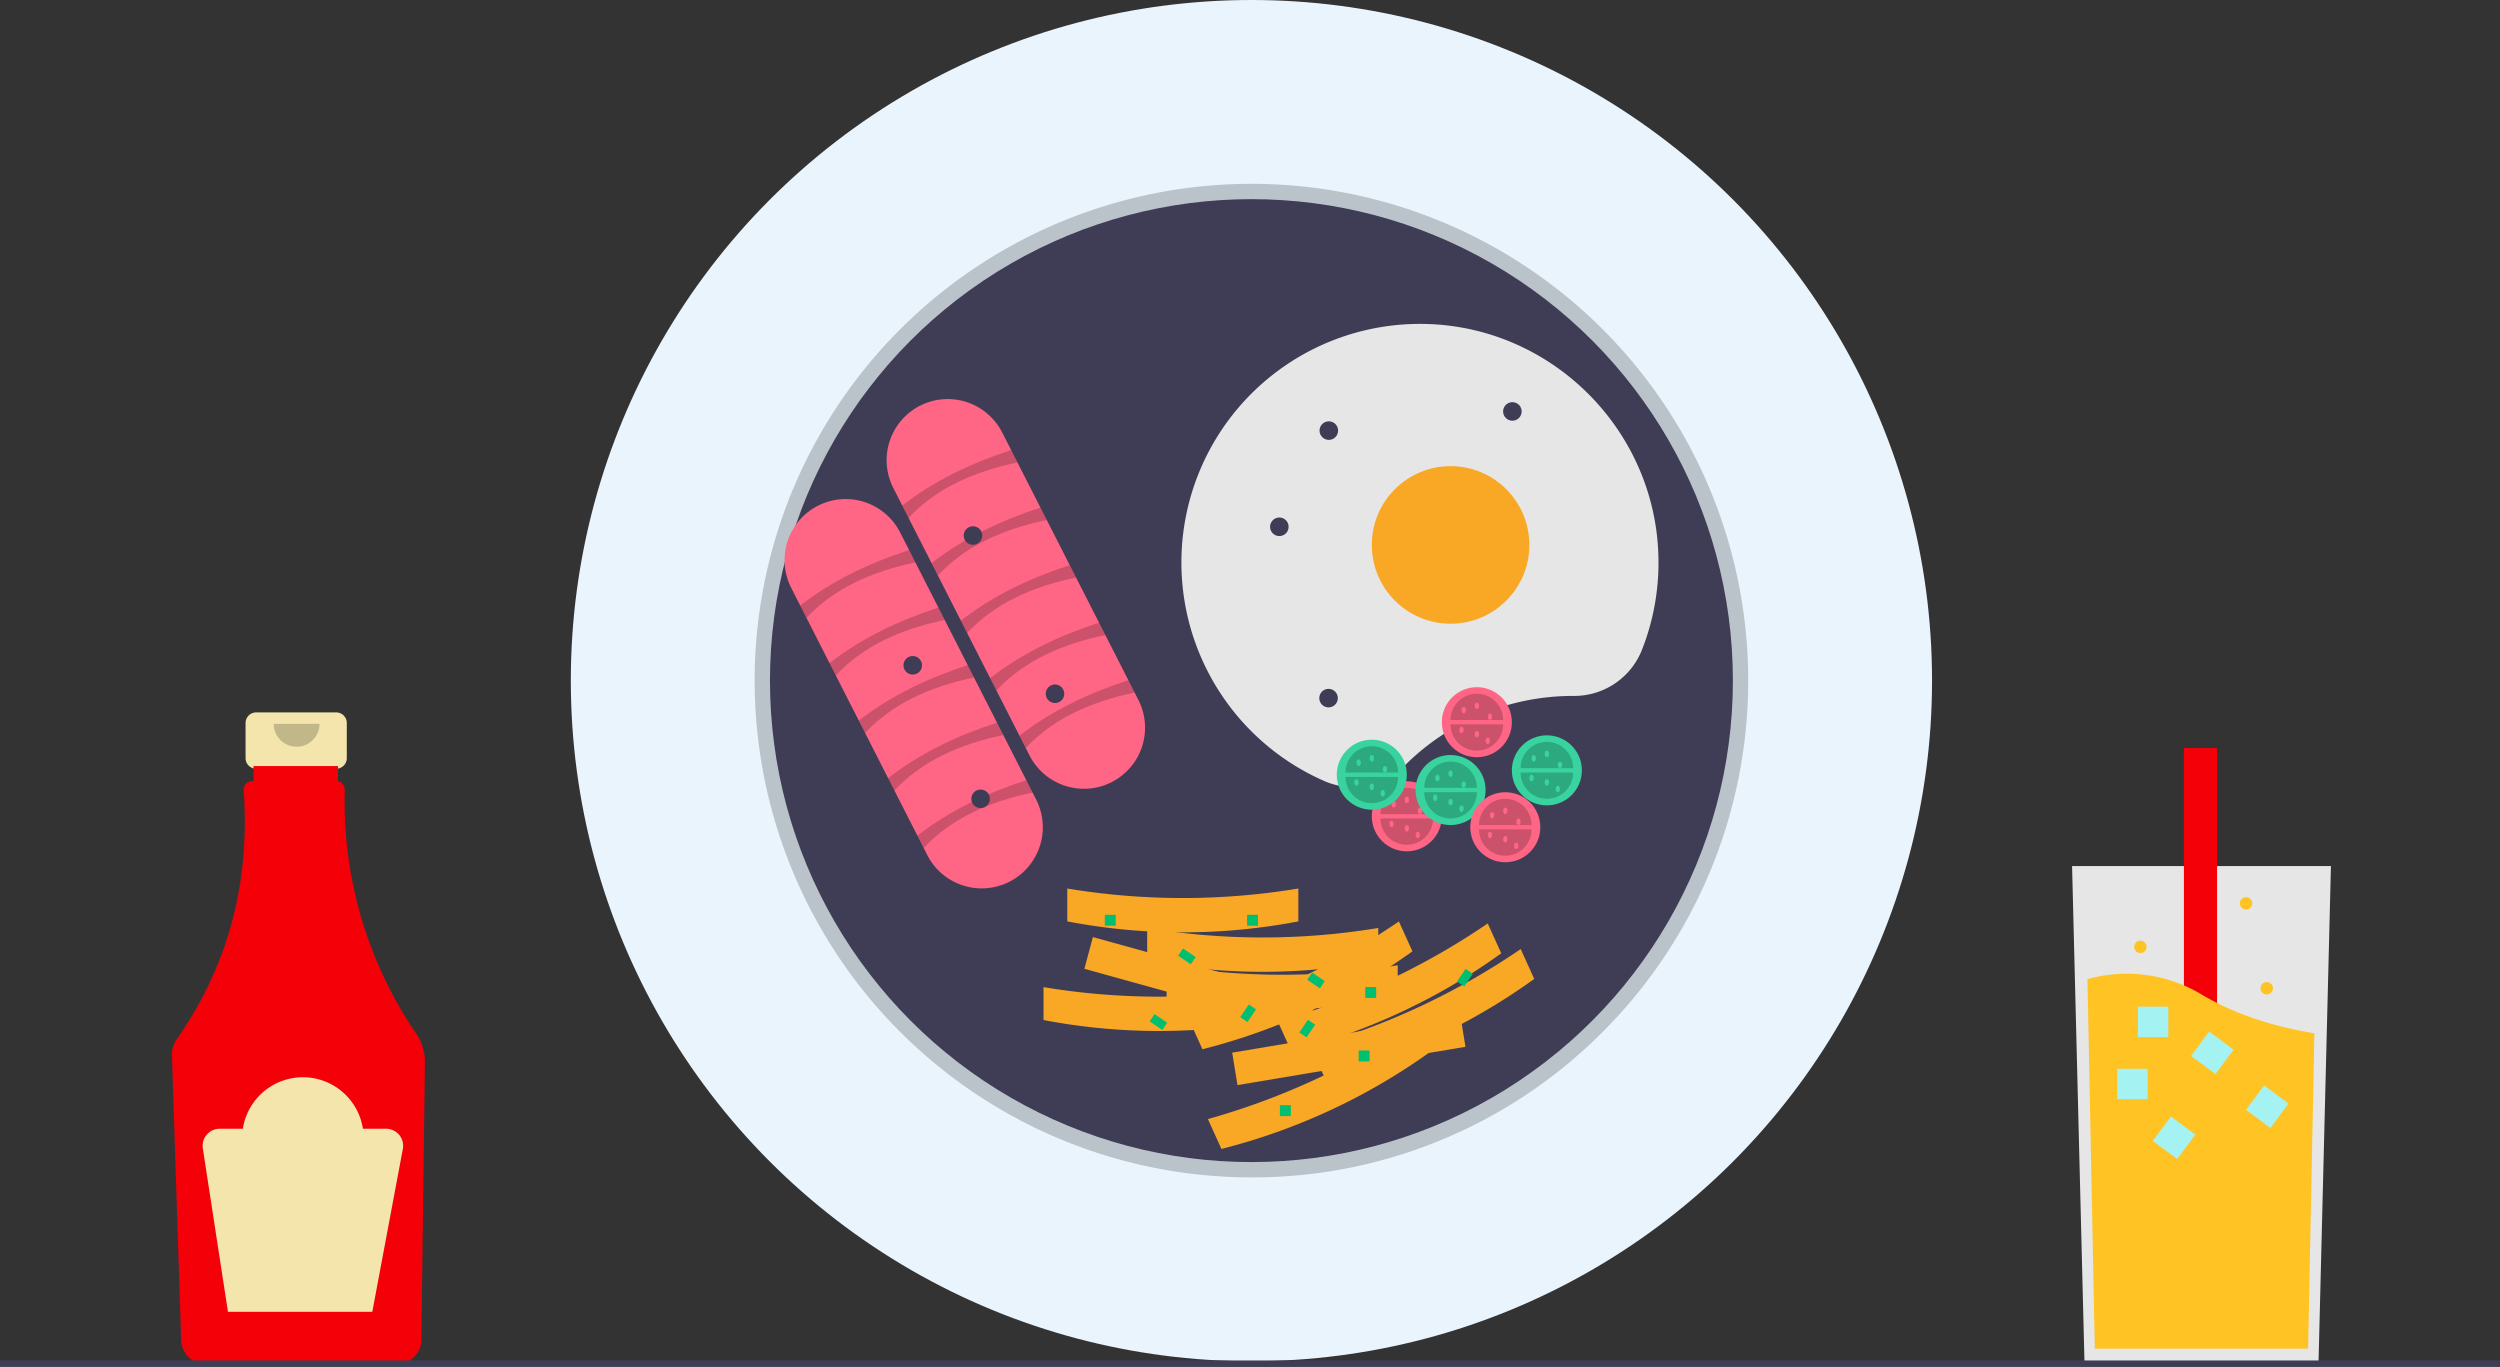 <svg id="e8a6e089-f0a2-4336-8fc5-733c88302415" data-name="Layer 1" xmlns="http://www.w3.org/2000/svg" width="888"
    height="485.489" viewBox="0 0 888 485.489">
    <rect x="0" y="0" width="888" height="485.489" fill="#333333" stroke="none"/>
    <title>breakfast</title>
    <path
        d="M275.412,460.3H246.993a3.768,3.768,0,0,0-3.768,3.768v12.474a3.768,3.768,0,0,0,3.768,3.768h4.709V499h19V480.31h4.709a3.768,3.768,0,0,0,3.768-3.768V464.068A3.768,3.768,0,0,0,275.412,460.3Z"
        transform="translate(-156 -207.256)" fill="#f3e5ab" />
    <path
        d="M303.877,574.461a146.105,146.105,0,0,1-25.418-86.624,3.081,3.081,0,0,0-2.405-3.075V479.372H246.039v5.315h-.414a3.08,3.08,0,0,0-3.067,3.308q3.547,49.442-23.954,88.677a8.487,8.487,0,0,0-1.536,5.144l3.282,101.518a8.788,8.788,0,0,0,8.713,8.482h67.887a8.791,8.791,0,0,0,8.718-8.632l1.265-98.566A17.789,17.789,0,0,0,303.877,574.461Z"
        transform="translate(-156 -207.256)" fill="#F40009" />
    <path d="M269.488,464.365a8.129,8.129,0,0,1-16.258,0" transform="translate(-156 -207.256)"
        opacity="0.2" />
    <path
        d="M293.13,608.182h-8.221a21.576,21.576,0,0,0-42.649,0h-8.221a6.067,6.067,0,0,0-5.996,6.989l8.929,58.041h51.274l10.846-57.846A6.067,6.067,0,0,0,293.13,608.182Z"
        transform="translate(-156 -207.256)" fill="#f3e5ab" />
    <polygon
        points="827.952 307.634 825.98 386.448 823.538 484.181 740.414 484.181 737.552 369.675 736 307.634 827.952 307.634"
        fill="#e6e6e6" />
    <rect x="775.723" y="265.704" width="11.77" height="155.95" fill="#F40009" />
    <path
        d="M978.067,574.275l-2.226,112.02H900.074l-2.608-131.244a51.634,51.634,0,0,1,40.827,5.615C950.952,568.154,965.173,572.184,978.067,574.275Z"
        transform="translate(-156 -207.256)" fill="#FFC324" />
    <rect x="752.031" y="379.63" width="10.8" height="10.8" fill="#A5F2F3" />
    <rect x="759.387" y="357.562" width="10.8" height="10.8" fill="#A5F2F3" />
    <rect x="936.424" y="575.816" width="10.8" height="10.8"
        transform="translate(375.575 -653.921) rotate(36.563)" fill="#A5F2F3" />
    <rect x="955.937" y="594.951" width="10.8" height="10.8"
        transform="translate(390.814 -661.779) rotate(36.563)" fill="#A5F2F3" />
    <rect x="922.834" y="605.986" width="10.8" height="10.8"
        transform="translate(390.873 -639.888) rotate(36.563)" fill="#A5F2F3" />
    <circle cx="805.148" cy="351.035" r="2.207" fill="#FFC324" />
    <circle cx="760.275" cy="336.323" r="2.207" fill="#FFC324" />
    <circle cx="797.792" cy="320.875" r="2.207" fill="#FFC324" />
    <circle cx="444.508" cy="241.754" r="241.754" fill="#eaf4fc" />
    <path
        d="M600.508,625.467a176.456,176.456,0,1,1,124.774-51.683A175.304,175.304,0,0,1,600.508,625.467Zm0-342.031c-91.298,0-165.574,74.276-165.574,165.574,0,91.298,74.276,165.574,165.574,165.574,91.298,0,165.574-74.277,165.574-165.574C766.082,357.711,691.806,283.435,600.508,283.435Z"
        transform="translate(-156 -207.256)" opacity="0.2" />
    <circle cx="444.508" cy="241.754" r="171.016" fill="#3f3d56" />
    <path
        d="M473.327,380.627a21.704,21.704,0,1,1,38.681-19.698l48.316,94.878a21.704,21.704,0,1,1-38.681,19.698Z"
        transform="translate(-156 -207.256)" fill="#ff6584" />
    <path
        d="M478.717,391.21l-2.23-4.379c11.129-8.647,24.198-15.007,38.681-19.698l2.23,4.379C501.722,374.776,488.386,380.817,478.717,391.21Z"
        transform="translate(-156 -207.256)" opacity="0.2" />
    <path
        d="M489.123,411.645l-2.23-4.379c11.129-8.647,24.198-15.007,38.681-19.698l2.23,4.379C512.129,395.211,498.793,401.252,489.123,411.645Z"
        transform="translate(-156 -207.256)" opacity="0.2" />
    <path
        d="M499.53,432.081l-2.23-4.379c11.129-8.647,24.198-15.007,38.681-19.698l2.23,4.379C522.535,415.647,509.199,421.688,499.53,432.081Z"
        transform="translate(-156 -207.256)" opacity="0.2" />
    <path
        d="M509.936,452.516l-2.23-4.379c11.129-8.647,24.198-15.007,38.681-19.698l2.23,4.379C532.942,436.082,519.606,442.123,509.936,452.516Z"
        transform="translate(-156 -207.256)" opacity="0.2" />
    <path
        d="M520.343,472.951l-2.23-4.379c11.129-8.647,24.198-15.007,38.681-19.698l2.23,4.379C543.349,456.517,530.013,462.558,520.343,472.951Z"
        transform="translate(-156 -207.256)" opacity="0.2" />
    <path
        d="M437.079,416.146a21.704,21.704,0,1,1,38.681-19.698l48.316,94.878a21.704,21.704,0,0,1-38.681,19.698Z"
        transform="translate(-156 -207.256)" fill="#ff6584" />
    <path
        d="M442.468,426.729l-2.23-4.379c11.129-8.647,24.198-15.007,38.681-19.698l2.23,4.379C465.474,410.295,452.138,416.336,442.468,426.729Z"
        transform="translate(-156 -207.256)" opacity="0.2" />
    <path
        d="M452.875,447.164l-2.23-4.379c11.129-8.647,24.198-15.007,38.681-19.698l2.23,4.379C475.881,430.73,462.544,436.771,452.875,447.164Z"
        transform="translate(-156 -207.256)" opacity="0.2" />
    <path
        d="M463.281,467.6l-2.23-4.379c11.129-8.647,24.198-15.007,38.681-19.698l2.23,4.379C486.287,451.166,472.951,457.207,463.281,467.6Z"
        transform="translate(-156 -207.256)" opacity="0.2" />
    <path
        d="M473.688,488.035l-2.23-4.379c11.129-8.647,24.198-15.007,38.681-19.698l2.23,4.379C496.694,471.601,483.358,477.642,473.688,488.035Z"
        transform="translate(-156 -207.256)" opacity="0.2" />
    <path
        d="M484.095,508.47l-2.23-4.379c11.129-8.647,24.198-15.007,38.681-19.698l2.23,4.379C507.1,492.036,493.764,498.077,484.095,508.47Z"
        transform="translate(-156 -207.256)" opacity="0.2" />
    <path
        d="M714.778,454.451l.153 0a25.888,25.888,0,0,0,24.239-16.236,84.503,84.503,0,0,0,5.923-31.694c-.271-45.911-37.622-83.575-83.529-84.21a84.744,84.744,0,0,0-35.277,162.32,25.667,25.667,0,0,0,28.506-5.286A84.458,84.458,0,0,1,714.778,454.451Z"
        transform="translate(-156 -207.256)" fill="#e6e6e6" />
    <circle cx="515.246" cy="193.559" r="27.984" fill="#f9a825" />
    <circle cx="454.426" cy="187.115" r="3.297" fill="#3f3d56" />
    <circle cx="345.598" cy="190.225" r="3.297" fill="#3f3d56" />
    <circle cx="471.996" cy="152.949" r="3.297" fill="#3f3d56" />
    <circle cx="471.902" cy="247.973" r="3.297" fill="#3f3d56" />
    <circle cx="537.199" cy="146.141" r="3.297" fill="#3f3d56" />
    <circle cx="324.207" cy="236.313" r="3.297" fill="#3f3d56" />
    <circle cx="348.305" cy="283.731" r="3.297" fill="#3f3d56" />
    <circle cx="499.7" cy="289.949" r="12.438" fill="#ff6584" />
    <path d="M665.028,497.982a9.328,9.328,0,0,1-18.656,0" transform="translate(-156 -207.256)"
        opacity="0.2" />
    <path d="M646.371,496.428a9.328,9.328,0,0,1,18.656,0" transform="translate(-156 -207.256)"
        opacity="0.2" />
    <ellipse cx="495.035" cy="285.674" rx="0.777" ry="1.166" fill="#ff6584" />
    <ellipse cx="499.7" cy="284.119" rx="0.777" ry="1.166" fill="#ff6584" />
    <ellipse cx="499.7" cy="294.225" rx="0.777" ry="1.166" fill="#ff6584" />
    <ellipse cx="504.364" cy="288.006" rx="0.777" ry="1.166" fill="#ff6584" />
    <ellipse cx="503.586" cy="296.557" rx="0.777" ry="1.166" fill="#ff6584" />
    <ellipse cx="494.258" cy="292.67" rx="0.777" ry="1.166" fill="#ff6584" />
    <circle cx="524.575" cy="256.524" r="12.438" fill="#ff6584" />
    <path d="M689.903,464.556a9.328,9.328,0,0,1-18.656,0" transform="translate(-156 -207.256)"
        opacity="0.2" />
    <path d="M671.246,463.002a9.328,9.328,0,0,1,18.656,0" transform="translate(-156 -207.256)"
        opacity="0.2" />
    <ellipse cx="519.91" cy="252.248" rx="0.777" ry="1.166" fill="#ff6584" />
    <ellipse cx="524.575" cy="250.693" rx="0.777" ry="1.166" fill="#ff6584" />
    <ellipse cx="524.575" cy="260.799" rx="0.777" ry="1.166" fill="#ff6584" />
    <ellipse cx="529.239" cy="254.58" rx="0.777" ry="1.166" fill="#ff6584" />
    <ellipse cx="528.461" cy="263.131" rx="0.777" ry="1.166" fill="#ff6584" />
    <ellipse cx="519.133" cy="259.244" rx="0.777" ry="1.166" fill="#ff6584" />
    <circle cx="549.45" cy="273.625" r="12.438" fill="#38d39f" />
    <path d="M714.778,481.658a9.328,9.328,0,0,1-18.656,0" transform="translate(-156 -207.256)" opacity="0.2" />
    <path d="M696.121,480.103a9.328,9.328,0,0,1,18.656,0" transform="translate(-156 -207.256)"
        opacity="0.2" />
    <ellipse cx="544.785" cy="269.35" rx="0.777" ry="1.166" fill="#38d39f" />
    <ellipse cx="549.45" cy="267.795" rx="0.777" ry="1.166" fill="#38d39f" />
    <ellipse cx="549.45" cy="277.901" rx="0.777" ry="1.166" fill="#38d39f" />
    <ellipse cx="554.114" cy="271.682" rx="0.777" ry="1.166" fill="#38d39f" />
    <ellipse cx="553.336" cy="280.233" rx="0.777" ry="1.166" fill="#38d39f" />
    <ellipse cx="544.008" cy="276.346" rx="0.777" ry="1.166" fill="#38d39f" />
    <circle cx="487.262" cy="275.18" r="12.438" fill="#38d39f" />
    <path d="M652.59,483.213a9.328,9.328,0,0,1-18.656,0" transform="translate(-156 -207.256)"
        opacity="0.2" />
    <path d="M633.934,481.658a9.328,9.328,0,0,1,18.656,0" transform="translate(-156 -207.256)" opacity="0.2" />
    <ellipse cx="482.598" cy="270.904" rx="0.777" ry="1.166" fill="#38d39f" />
    <ellipse cx="487.262" cy="269.35" rx="0.777" ry="1.166" fill="#38d39f" />
    <ellipse cx="487.262" cy="279.455" rx="0.777" ry="1.166" fill="#38d39f" />
    <ellipse cx="491.926" cy="273.236" rx="0.777" ry="1.166" fill="#38d39f" />
    <ellipse cx="491.149" cy="281.787" rx="0.777" ry="1.166" fill="#38d39f" />
    <ellipse cx="481.821" cy="277.901" rx="0.777" ry="1.166" fill="#38d39f" />
    <circle cx="515.246" cy="280.621" r="12.438" fill="#38d39f" />
    <path d="M680.575,488.654a9.328,9.328,0,1,1-18.656,0" transform="translate(-156 -207.256)"
        opacity="0.2" />
    <path d="M661.918,487.099a9.328,9.328,0,1,1,18.656,0" transform="translate(-156 -207.256)"
        opacity="0.2" />
    <ellipse cx="510.582" cy="276.346" rx="0.777" ry="1.166" fill="#38d39f" />
    <ellipse cx="515.246" cy="274.791" rx="0.777" ry="1.166" fill="#38d39f" />
    <ellipse cx="515.246" cy="284.897" rx="0.777" ry="1.166" fill="#38d39f" />
    <ellipse cx="519.91" cy="278.678" rx="0.777" ry="1.166" fill="#38d39f" />
    <ellipse cx="519.133" cy="287.229" rx="0.777" ry="1.166" fill="#38d39f" />
    <ellipse cx="509.805" cy="283.342" rx="0.777" ry="1.166" fill="#38d39f" />
    <circle cx="534.68" cy="293.836" r="12.438" fill="#ff6584" />
    <path d="M700.008,501.869a9.328,9.328,0,1,1-18.656,0" transform="translate(-156 -207.256)"
        opacity="0.2" />
    <path d="M681.352,500.314a9.328,9.328,0,1,1,18.656,0" transform="translate(-156 -207.256)"
        opacity="0.2" />
    <ellipse cx="530.016" cy="289.561" rx="0.777" ry="1.166" fill="#ff6584" />
    <ellipse cx="534.68" cy="288.006" rx="0.777" ry="1.166" fill="#ff6584" />
    <ellipse cx="534.68" cy="298.111" rx="0.777" ry="1.166" fill="#ff6584" />
    <ellipse cx="539.344" cy="291.893" rx="0.777" ry="1.166" fill="#ff6584" />
    <ellipse cx="538.567" cy="300.443" rx="0.777" ry="1.166" fill="#ff6584" />
    <ellipse cx="529.239" cy="296.557" rx="0.777" ry="1.166" fill="#ff6584" />
    <circle cx="374.734" cy="246.418" r="3.297" fill="#3f3d56" />
    <polygon points="464.345 366.08 385.17 344.123 388.203 332.857 467.378 354.815 464.345 366.08" fill="#f9a825" />
    <path d="M608.738,569.57a218.268,218.268,0,0,1-82.078,0V557.892a250.991,250.991,0,0,0,82.078,0Z"
        transform="translate(-156 -207.256)" fill="#f9a825" />
    <path d="M617.176,534.536a218.268,218.268,0,0,1-82.078,0V522.857a250.992,250.992,0,0,0,82.078,0Z"
        transform="translate(-156 -207.256)" fill="#f9a825" />
    <path d="M645.558,548.549a218.268,218.268,0,0,1-82.078,0v-11.678a250.992,250.992,0,0,0,82.078,0Z"
        transform="translate(-156 -207.256)" fill="#f9a825" />
    <path d="M652.462,561.785a218.268,218.268,0,0,1-82.078,0v-11.678a250.992,250.992,0,0,0,82.078,0Z"
        transform="translate(-156 -207.256)" fill="#f9a825" />
    <polygon points="520.531 371.824 439.554 385.426 437.676 373.904 518.652 360.302 520.531 371.824" fill="#f9a825" />
    <path
        d="M664.435,580.577a219.97,219.97,0,0,1-74.58,34.784l-4.804-10.612a252.954,252.954,0,0,0,74.58-34.784Z"
        transform="translate(-156 -207.256)" fill="#f9a825" />
    <path
        d="M657.689,545.166a219.97,219.97,0,0,1-74.58,34.784l-4.804-10.612a252.954,252.954,0,0,0,74.58-34.784Z"
        transform="translate(-156 -207.256)" fill="#f9a825" />
    <path
        d="M689.243,545.872a219.97,219.97,0,0,1-74.58,34.784l-4.804-10.612a252.955,252.955,0,0,0,74.58-34.784Z"
        transform="translate(-156 -207.256)" fill="#f9a825" />
    <path
        d="M700.962,554.972a219.97,219.97,0,0,1-74.58,34.784L621.577,579.145a252.954,252.954,0,0,0,74.58-34.784Z"
        transform="translate(-156 -207.256)" fill="#f9a825" />
    <rect x="442.953" y="324.93" width="3.887" height="3.887" fill="#00bf71" />
    <rect x="454.614" y="392.559" width="3.887" height="3.887" fill="#00bf71" />
    <rect x="392.426" y="324.93" width="3.887" height="3.887" fill="#00bf71" />
    <rect x="482.598" y="373.125" width="3.887" height="3.887" fill="#00bf71" />
    <rect x="484.93" y="350.582" width="3.887" height="3.887" fill="#00bf71" />
    <rect x="574.856" y="545.4" width="5.441" height="3.109"
        transform="translate(250.708 -437.191) rotate(34.156)" fill="#00bf71" />
    <rect x="620.719" y="553.951" width="5.441" height="3.109"
        transform="translate(263.419 -461.465) rotate(34.156)" fill="#00bf71" />
    <rect x="564.75" y="568.721" width="5.441" height="3.109"
        transform="translate(262.058 -427.495) rotate(34.156)" fill="#00bf71" />
    <rect x="596.621" y="565.611" width="5.441" height="3.109"
        transform="translate(1249.177 182.378) rotate(124.156)" fill="#00bf71" />
    <rect x="617.61" y="571.053" width="5.441" height="3.109"
        transform="translate(1286.452 173.506) rotate(124.156)" fill="#00bf71" />
    <rect x="673.578" y="552.396" width="5.441" height="3.109"
        transform="matrix(-0.561, 0.828, -0.828, -0.561, 1358.406, 98.06)" fill="#00bf71" />
    <rect y="483.248" width="888" height="2.241" fill="#3f3d56" />
</svg>